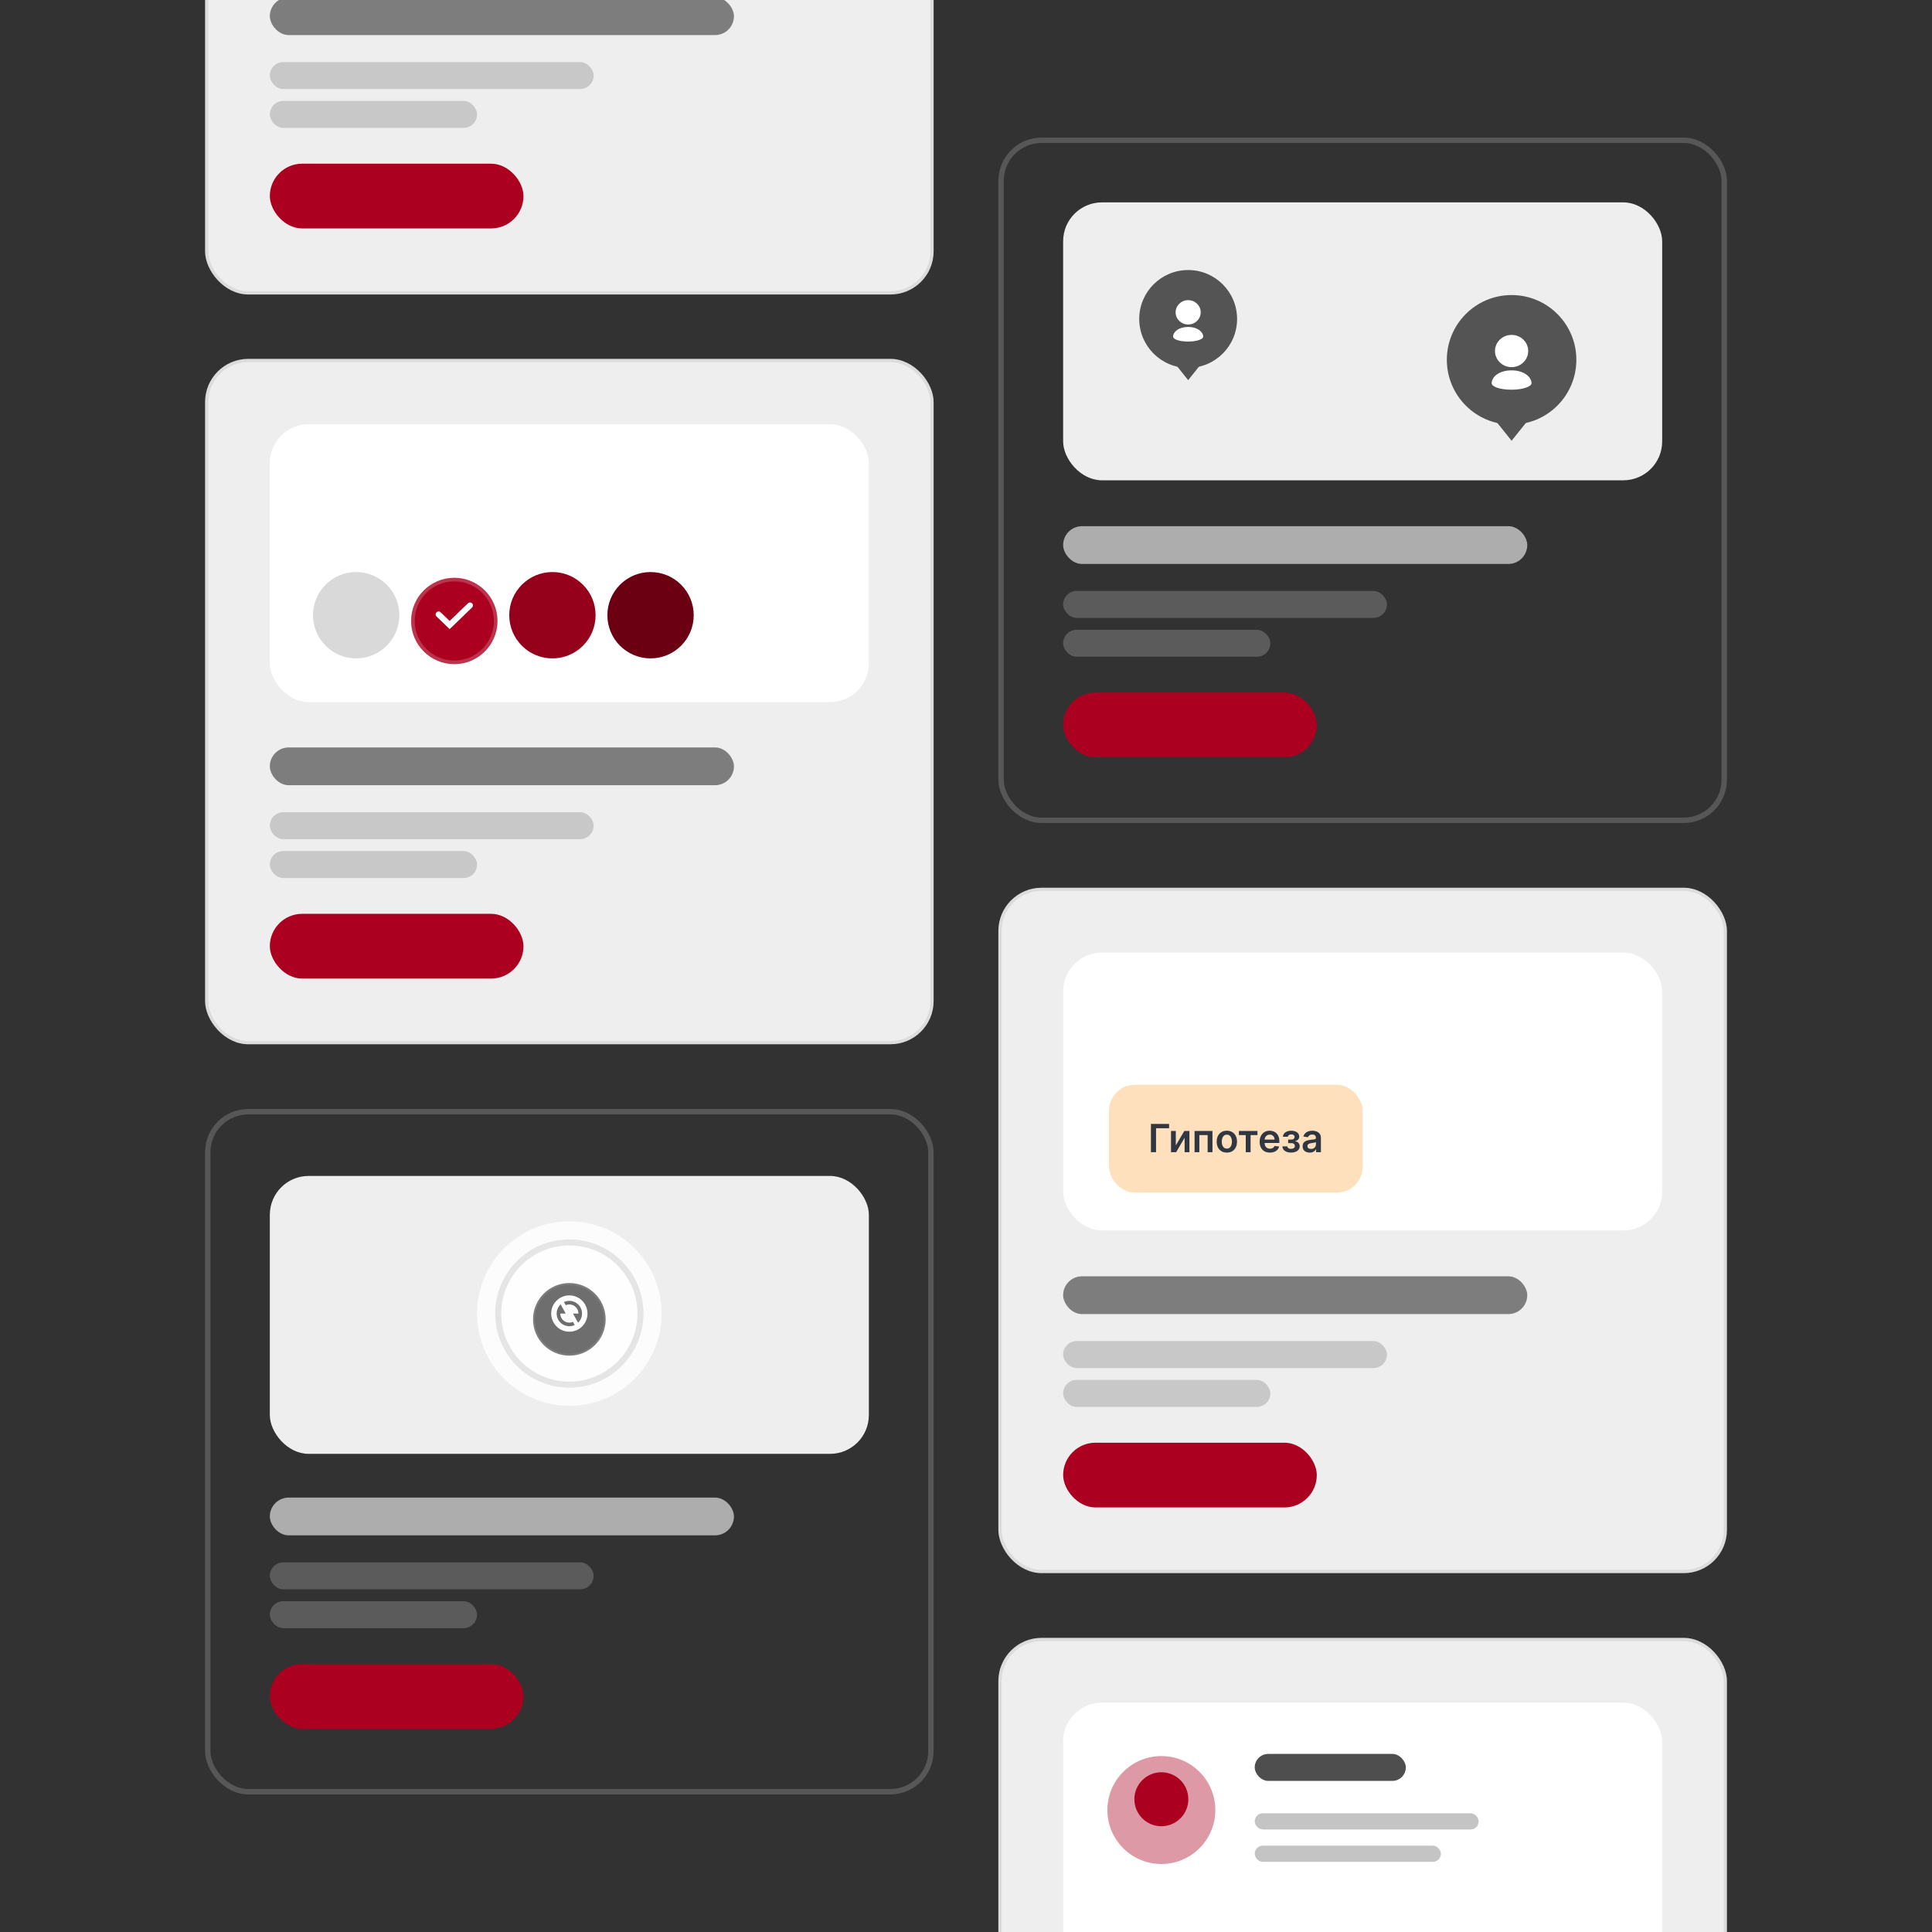 <svg width="716" height="716" viewBox="0 0 716 716" fill="none" xmlns="http://www.w3.org/2000/svg">
<g clip-path="url(#clip0_4497_8142)" filter="url(#filter0_b_4497_8142)">
<rect width="716" height="716" fill="#323232"/>
<rect x="370" y="606.999" width="270" height="254" rx="16" fill="#EEEEEE"/>
<rect x="370.6" y="607.599" width="268.8" height="252.8" rx="15.4" stroke="#323232" stroke-opacity="0.1" stroke-width="1.2"/>
<rect x="394" y="630.999" width="222" height="103" rx="14.4" fill="white"/>
<g opacity="0.4" filter="url(#filter1_d_4497_8142)">
<circle cx="430.4" cy="666.8" r="20" fill="#AB001F"/>
</g>
<circle cx="430.399" cy="666.8" r="10" fill="#AB001F"/>
<rect x="465" y="672" width="83" height="6" rx="3" fill="#ACACAC" fill-opacity="0.7"/>
<rect x="465" y="684" width="69" height="6" rx="3" fill="#ACACAC" fill-opacity="0.7"/>
<rect x="465" y="650" width="56" height="10" rx="5" fill="#4E4E4E"/>
<rect x="76" y="133" width="270" height="254" rx="16" fill="#EEEEEE"/>
<rect x="76.6" y="133.6" width="268.8" height="252.8" rx="15.4" stroke="#323232" stroke-opacity="0.1" stroke-width="1.2"/>
<rect x="100" y="157.2" width="222" height="103" rx="14.4" fill="white"/>
<circle cx="132" cy="228" r="16" fill="#D9D9D9"/>
<g filter="url(#filter2_d_4497_8142)">
<circle cx="168.363" cy="228" r="16" fill="#AB001F"/>
<circle cx="168.363" cy="228" r="15.334" stroke="white" stroke-opacity="0.2" stroke-width="1.331"/>
</g>
<path d="M162.545 227.698L166.633 231.637L174.181 224.364" stroke="white" stroke-width="2.182" stroke-linecap="round"/>
<circle cx="204.728" cy="228" r="16" fill="#95001B"/>
<circle cx="241.091" cy="228" r="16" fill="#6B0013"/>
<rect x="100" y="338.662" width="94" height="24" rx="12" fill="#AB001F"/>
<rect x="100" y="277" width="172" height="14" rx="7" fill="#323232" fill-opacity="0.6"/>
<rect x="100" y="301" width="120" height="10" rx="5" fill="#323232" fill-opacity="0.2"/>
<rect x="100" y="315.4" width="76.8" height="10" rx="5" fill="#323232" fill-opacity="0.2"/>
<rect x="370" y="329" width="270" height="254" rx="16" fill="#EEEEEE"/>
<rect x="370.6" y="329.6" width="268.8" height="252.8" rx="15.4" stroke="#323232" stroke-opacity="0.1" stroke-width="1.2"/>
<rect x="394" y="353" width="222" height="103" rx="14.4" fill="white"/>
<rect x="411" y="402" width="94" height="40" rx="9.6" fill="#FEE0BC"/>
<path d="M433.268 416.527V418.118H428.43V427H426.533V416.527H433.268ZM435.759 424.494L438.904 419.145H440.806V427H439.017V421.646L435.882 427H433.975V419.145H435.759V424.494ZM442.707 427V419.145H449.34V427H447.555V420.664H444.477V427H442.707ZM454.669 427.153C453.902 427.153 453.238 426.985 452.675 426.647C452.113 426.31 451.676 425.837 451.366 425.231C451.059 424.624 450.906 423.915 450.906 423.103C450.906 422.292 451.059 421.581 451.366 420.971C451.676 420.361 452.113 419.887 452.675 419.549C453.238 419.212 453.902 419.043 454.669 419.043C455.437 419.043 456.101 419.212 456.664 419.549C457.226 419.887 457.661 420.361 457.968 420.971C458.278 421.581 458.433 422.292 458.433 423.103C458.433 423.915 458.278 424.624 457.968 425.231C457.661 425.837 457.226 426.31 456.664 426.647C456.101 426.985 455.437 427.153 454.669 427.153ZM454.68 425.67C455.096 425.67 455.443 425.556 455.723 425.328C456.002 425.096 456.21 424.786 456.347 424.397C456.487 424.009 456.556 423.576 456.556 423.098C456.556 422.618 456.487 422.183 456.347 421.794C456.21 421.402 456.002 421.09 455.723 420.859C455.443 420.627 455.096 420.511 454.68 420.511C454.254 420.511 453.899 420.627 453.616 420.859C453.337 421.09 453.127 421.402 452.987 421.794C452.851 422.183 452.783 422.618 452.783 423.098C452.783 423.576 452.851 424.009 452.987 424.397C453.127 424.786 453.337 425.096 453.616 425.328C453.899 425.556 454.254 425.67 454.68 425.67ZM459.139 420.664V419.145H466.012V420.664H463.47V427H461.68V420.664H459.139ZM470.639 427.153C469.852 427.153 469.172 426.99 468.599 426.662C468.03 426.332 467.592 425.865 467.285 425.261C466.978 424.655 466.825 423.94 466.825 423.119C466.825 422.311 466.978 421.602 467.285 420.991C467.595 420.378 468.028 419.901 468.584 419.56C469.139 419.215 469.792 419.043 470.542 419.043C471.026 419.043 471.483 419.122 471.913 419.278C472.346 419.432 472.727 419.67 473.058 419.994C473.392 420.318 473.655 420.731 473.846 421.232C474.037 421.73 474.132 422.323 474.132 423.011V423.579H467.694V422.331H472.358C472.354 421.977 472.277 421.661 472.127 421.385C471.977 421.106 471.768 420.886 471.498 420.726C471.233 420.565 470.922 420.485 470.568 420.485C470.189 420.485 469.857 420.577 469.571 420.761C469.284 420.942 469.061 421.181 468.901 421.477C468.744 421.77 468.664 422.093 468.66 422.444V423.533C468.66 423.99 468.744 424.382 468.911 424.709C469.078 425.033 469.312 425.282 469.612 425.456C469.912 425.626 470.263 425.711 470.665 425.711C470.934 425.711 471.178 425.674 471.396 425.599C471.614 425.52 471.804 425.406 471.964 425.256C472.124 425.106 472.245 424.92 472.327 424.699L474.055 424.893C473.946 425.35 473.738 425.749 473.431 426.09C473.128 426.427 472.739 426.69 472.265 426.877C471.792 427.061 471.25 427.153 470.639 427.153ZM475.263 424.847H477.099C477.116 425.14 477.247 425.367 477.493 425.527C477.738 425.687 478.057 425.768 478.449 425.768C478.848 425.768 479.184 425.681 479.457 425.507C479.733 425.33 479.871 425.062 479.871 424.704C479.871 424.493 479.818 424.307 479.712 424.147C479.607 423.983 479.458 423.857 479.267 423.768C479.076 423.68 478.851 423.635 478.592 423.635H477.391V422.321H478.592C478.978 422.321 479.269 422.232 479.467 422.055C479.668 421.878 479.768 421.655 479.768 421.385C479.768 421.095 479.663 420.86 479.451 420.68C479.243 420.499 478.955 420.409 478.587 420.409C478.219 420.409 477.912 420.492 477.667 420.659C477.425 420.826 477.299 421.041 477.288 421.303H475.463C475.47 420.847 475.606 420.449 475.872 420.112C476.141 419.774 476.503 419.512 476.956 419.324C477.413 419.137 477.928 419.043 478.5 419.043C479.114 419.043 479.644 419.135 480.091 419.319C480.537 419.503 480.882 419.761 481.124 420.091C481.366 420.419 481.487 420.804 481.487 421.247C481.487 421.673 481.354 422.026 481.088 422.306C480.822 422.582 480.464 422.78 480.014 422.899V422.981C480.324 422.998 480.604 423.086 480.853 423.247C481.101 423.403 481.299 423.616 481.446 423.886C481.592 424.155 481.666 424.467 481.666 424.822C481.666 425.302 481.528 425.718 481.251 426.069C480.975 426.417 480.595 426.685 480.111 426.872C479.63 427.06 479.08 427.153 478.459 427.153C477.856 427.153 477.316 427.063 476.838 426.882C476.364 426.698 475.988 426.434 475.708 426.09C475.429 425.745 475.28 425.331 475.263 424.847ZM485.383 427.159C484.886 427.159 484.437 427.07 484.038 426.893C483.643 426.712 483.329 426.446 483.097 426.095C482.869 425.744 482.755 425.311 482.755 424.796C482.755 424.353 482.837 423.986 483 423.697C483.164 423.407 483.387 423.175 483.67 423.001C483.953 422.827 484.272 422.696 484.626 422.607C484.984 422.515 485.354 422.449 485.736 422.408C486.196 422.36 486.57 422.318 486.856 422.28C487.142 422.239 487.35 422.178 487.48 422.096C487.613 422.011 487.679 421.88 487.679 421.702V421.672C487.679 421.286 487.565 420.988 487.337 420.777C487.108 420.565 486.779 420.46 486.35 420.46C485.896 420.46 485.537 420.559 485.271 420.756C485.008 420.954 484.831 421.187 484.739 421.457L483.011 421.211C483.147 420.734 483.372 420.335 483.686 420.015C483.999 419.691 484.383 419.449 484.836 419.289C485.289 419.125 485.791 419.043 486.339 419.043C486.718 419.043 487.095 419.087 487.47 419.176C487.845 419.265 488.187 419.411 488.497 419.616C488.808 419.817 489.057 420.091 489.244 420.439C489.435 420.787 489.53 421.222 489.53 421.743V427H487.751V425.921H487.689C487.577 426.139 487.418 426.344 487.214 426.535C487.013 426.722 486.759 426.874 486.452 426.99C486.149 427.102 485.792 427.159 485.383 427.159ZM485.864 425.798C486.236 425.798 486.558 425.725 486.83 425.578C487.103 425.428 487.313 425.231 487.459 424.985C487.609 424.74 487.684 424.472 487.684 424.182V423.257C487.626 423.305 487.528 423.349 487.388 423.39C487.251 423.431 487.098 423.466 486.928 423.497C486.757 423.528 486.588 423.555 486.421 423.579C486.254 423.603 486.109 423.623 485.987 423.64C485.711 423.678 485.463 423.739 485.245 423.824C485.027 423.91 484.855 424.029 484.729 424.182C484.603 424.332 484.539 424.527 484.539 424.765C484.539 425.106 484.664 425.364 484.913 425.537C485.162 425.711 485.479 425.798 485.864 425.798Z" fill="#313741"/>
<rect x="394" y="534.662" width="94" height="24" rx="12" fill="#AB001F"/>
<rect x="394" y="473" width="172" height="14" rx="7" fill="#323232" fill-opacity="0.6"/>
<rect x="394" y="497" width="120" height="10" rx="5" fill="#323232" fill-opacity="0.2"/>
<rect x="394" y="511.4" width="76.8" height="10" rx="5" fill="#323232" fill-opacity="0.2"/>
<rect x="76" y="-144.862" width="270" height="254" rx="16" fill="#EEEEEE"/>
<rect x="76.6" y="-144.262" width="268.8" height="252.8" rx="15.4" stroke="#323232" stroke-opacity="0.1" stroke-width="1.2"/>
<rect x="100" y="60.662" width="94" height="24" rx="12" fill="#AB001F"/>
<rect x="100" y="-1" width="172" height="14" rx="7" fill="#323232" fill-opacity="0.6"/>
<rect x="100" y="23" width="120" height="10" rx="5" fill="#323232" fill-opacity="0.2"/>
<rect x="100" y="37.4" width="76.8" height="10" rx="5" fill="#323232" fill-opacity="0.2"/>
<rect x="371" y="52" width="268" height="252" rx="15" stroke="#EEEEEE" stroke-opacity="0.2" stroke-width="2"/>
<rect x="394" y="75" width="222" height="103" rx="14.4" fill="#EEEEEE"/>
<g filter="url(#filter3_d_4497_8142)">
<path d="M440.333 138.199L436.148 132.968L444.518 132.968L440.333 138.199Z" fill="#545454"/>
<circle cx="440.333" cy="115.533" r="18.133" fill="#545454"/>
<path d="M444.983 113.07C444.983 111.824 444.462 110.696 443.622 109.88C442.78 109.063 441.618 108.558 440.333 108.558C439.049 108.558 437.887 109.063 437.045 109.88C436.205 110.696 435.684 111.824 435.684 113.07C435.684 114.317 436.205 115.445 437.045 116.261C437.887 117.078 439.049 117.583 440.333 117.583C441.618 117.583 442.78 117.078 443.622 116.261C444.054 115.843 444.397 115.345 444.631 114.798C444.864 114.25 444.984 113.663 444.983 113.07ZM434.754 122.096C434.754 122.999 436.846 123.901 440.333 123.901C443.605 123.901 445.913 122.999 445.913 122.096C445.913 120.291 443.724 118.486 440.333 118.486C436.846 118.486 434.754 120.291 434.754 122.096Z" fill="white"/>
</g>
<g filter="url(#filter4_d_4497_8142)">
<path d="M560.199 159.8L554.66 152.877L565.737 152.877L560.199 159.8Z" fill="#545454"/>
<circle cx="560.199" cy="129.8" r="24" fill="#545454"/>
<path d="M566.353 126.542C566.353 124.892 565.664 123.399 564.551 122.319C563.437 121.238 561.899 120.569 560.199 120.569C558.499 120.569 556.961 121.238 555.847 122.319C554.734 123.399 554.045 124.892 554.045 126.542C554.045 128.192 554.734 129.685 555.847 130.765C556.961 131.846 558.499 132.515 560.199 132.515C561.899 132.515 563.437 131.846 564.551 130.765C565.123 130.211 565.577 129.553 565.887 128.828C566.196 128.104 566.354 127.327 566.353 126.542ZM552.814 138.488C552.814 139.682 555.584 140.877 560.199 140.877C564.529 140.877 567.584 139.682 567.584 138.488C567.584 136.099 564.686 133.71 560.199 133.71C555.584 133.71 552.814 136.099 552.814 138.488Z" fill="white"/>
</g>
<rect x="394" y="256.662" width="94" height="24" rx="12" fill="#AB001F"/>
<rect x="394" y="195" width="172" height="14" rx="7" fill="white" fill-opacity="0.6"/>
<rect x="394" y="219" width="120" height="10" rx="5" fill="white" fill-opacity="0.2"/>
<rect x="394" y="233.4" width="76.8" height="10" rx="5" fill="white" fill-opacity="0.2"/>
<rect x="77" y="412" width="268" height="252" rx="15" stroke="#EEEEEE" stroke-opacity="0.2" stroke-width="2"/>
<rect x="100" y="435.8" width="222" height="103" rx="14.4" fill="#EEEEEE"/>
<circle cx="211" cy="486.8" r="34.2" fill="white" fill-opacity="0.8"/>
<circle cx="210.999" cy="486.799" r="27.472" fill="white" fill-opacity="0.8"/>
<circle cx="210.999" cy="486.799" r="26.351" stroke="black" stroke-opacity="0.1" stroke-width="2.243"/>
<g filter="url(#filter5_d_4497_8142)">
<circle cx="211" cy="486.799" r="13.456" fill="#6E6E6E"/>
<circle cx="211" cy="486.799" r="13.119" stroke="white" stroke-opacity="0.1" stroke-width="0.673"/>
</g>
<path d="M210.999 493.527C207.284 493.527 204.271 490.515 204.271 486.799C204.271 483.083 207.284 480.071 210.999 480.071C214.715 480.071 217.727 483.083 217.727 486.799C217.727 490.515 214.715 493.527 210.999 493.527ZM214.242 490.214C215.054 489.444 215.566 488.411 215.685 487.298C215.804 486.186 215.524 485.067 214.893 484.142C214.263 483.218 213.323 482.548 212.244 482.253C211.165 481.958 210.016 482.057 209.003 482.532L209.658 483.713C210.17 483.491 210.73 483.399 211.286 483.447C211.842 483.494 212.378 483.679 212.844 483.985C213.311 484.292 213.694 484.709 213.96 485.2C214.225 485.691 214.363 486.241 214.363 486.799H212.345L214.242 490.214ZM212.996 491.066L212.34 489.885C211.828 490.108 211.269 490.199 210.713 490.152C210.157 490.104 209.621 489.919 209.154 489.613C208.688 489.307 208.304 488.889 208.039 488.398C207.774 487.907 207.635 487.357 207.635 486.799H209.654L207.757 483.384C206.944 484.154 206.433 485.188 206.314 486.3C206.194 487.413 206.475 488.532 207.106 489.456C207.736 490.38 208.675 491.05 209.755 491.345C210.834 491.64 211.983 491.541 212.996 491.066Z" fill="white"/>
<rect x="100" y="616.662" width="94" height="24" rx="12" fill="#AB001F"/>
<rect x="100" y="555" width="172" height="14" rx="7" fill="white" fill-opacity="0.6"/>
<rect x="100" y="579" width="120" height="10" rx="5" fill="white" fill-opacity="0.2"/>
<rect x="100" y="593.4" width="76.8" height="10" rx="5" fill="white" fill-opacity="0.2"/>
</g>
<defs>
<filter id="filter0_b_4497_8142" x="-80" y="-80" width="876" height="876" filterUnits="userSpaceOnUse" color-interpolation-filters="sRGB">
<feFlood flood-opacity="0" result="BackgroundImageFix"/>
<feGaussianBlur in="BackgroundImageFix" stdDeviation="40"/>
<feComposite in2="SourceAlpha" operator="in" result="effect1_backgroundBlur_4497_8142"/>
<feBlend mode="normal" in="SourceGraphic" in2="effect1_backgroundBlur_4497_8142" result="shape"/>
</filter>
<filter id="filter1_d_4497_8142" x="390.4" y="630.8" width="80" height="80" filterUnits="userSpaceOnUse" color-interpolation-filters="sRGB">
<feFlood flood-opacity="0" result="BackgroundImageFix"/>
<feColorMatrix in="SourceAlpha" type="matrix" values="0 0 0 0 0 0 0 0 0 0 0 0 0 0 0 0 0 0 127 0" result="hardAlpha"/>
<feOffset dy="4"/>
<feGaussianBlur stdDeviation="10"/>
<feComposite in2="hardAlpha" operator="out"/>
<feColorMatrix type="matrix" values="0 0 0 0 0.671 0 0 0 0 0 0 0 0 0 0.122 0 0 0 1 0"/>
<feBlend mode="normal" in2="BackgroundImageFix" result="effect1_dropShadow_4497_8142"/>
<feBlend mode="normal" in="SourceGraphic" in2="effect1_dropShadow_4497_8142" result="shape"/>
</filter>
<filter id="filter2_d_4497_8142" x="141.711" y="203.478" width="53.304" height="53.304" filterUnits="userSpaceOnUse" color-interpolation-filters="sRGB">
<feFlood flood-opacity="0" result="BackgroundImageFix"/>
<feColorMatrix in="SourceAlpha" type="matrix" values="0 0 0 0 0 0 0 0 0 0 0 0 0 0 0 0 0 0 127 0" result="hardAlpha"/>
<feOffset dy="2.13"/>
<feGaussianBlur stdDeviation="5.326"/>
<feComposite in2="hardAlpha" operator="out"/>
<feColorMatrix type="matrix" values="0 0 0 0 0.671 0 0 0 0 0 0 0 0 0 0.122 0 0 0 0.6 0"/>
<feBlend mode="normal" in2="BackgroundImageFix" result="effect1_dropShadow_4497_8142"/>
<feBlend mode="normal" in="SourceGraphic" in2="effect1_dropShadow_4497_8142" result="shape"/>
</filter>
<filter id="filter3_d_4497_8142" x="408.808" y="86.687" width="63.048" height="67.581" filterUnits="userSpaceOnUse" color-interpolation-filters="sRGB">
<feFlood flood-opacity="0" result="BackgroundImageFix"/>
<feColorMatrix in="SourceAlpha" type="matrix" values="0 0 0 0 0 0 0 0 0 0 0 0 0 0 0 0 0 0 127 0" result="hardAlpha"/>
<feOffset dy="2.678"/>
<feGaussianBlur stdDeviation="6.695"/>
<feComposite in2="hardAlpha" operator="out"/>
<feColorMatrix type="matrix" values="0 0 0 0 0.049 0 0 0 0 0.049 0 0 0 0 0.049 0 0 0 0.2 0"/>
<feBlend mode="normal" in2="BackgroundImageFix" result="effect1_dropShadow_4497_8142"/>
<feBlend mode="normal" in="SourceGraphic" in2="effect1_dropShadow_4497_8142" result="shape"/>
</filter>
<filter id="filter4_d_4497_8142" x="518.476" y="91.621" width="83.446" height="89.446" filterUnits="userSpaceOnUse" color-interpolation-filters="sRGB">
<feFlood flood-opacity="0" result="BackgroundImageFix"/>
<feColorMatrix in="SourceAlpha" type="matrix" values="0 0 0 0 0 0 0 0 0 0 0 0 0 0 0 0 0 0 127 0" result="hardAlpha"/>
<feOffset dy="3.545"/>
<feGaussianBlur stdDeviation="8.862"/>
<feComposite in2="hardAlpha" operator="out"/>
<feColorMatrix type="matrix" values="0 0 0 0 0.049 0 0 0 0 0.049 0 0 0 0 0.049 0 0 0 0.2 0"/>
<feBlend mode="normal" in2="BackgroundImageFix" result="effect1_dropShadow_4497_8142"/>
<feBlend mode="normal" in="SourceGraphic" in2="effect1_dropShadow_4497_8142" result="shape"/>
</filter>
<filter id="filter5_d_4497_8142" x="186.779" y="464.732" width="48.44" height="48.44" filterUnits="userSpaceOnUse" color-interpolation-filters="sRGB">
<feFlood flood-opacity="0" result="BackgroundImageFix"/>
<feColorMatrix in="SourceAlpha" type="matrix" values="0 0 0 0 0 0 0 0 0 0 0 0 0 0 0 0 0 0 127 0" result="hardAlpha"/>
<feOffset dy="2.153"/>
<feGaussianBlur stdDeviation="5.382"/>
<feComposite in2="hardAlpha" operator="out"/>
<feColorMatrix type="matrix" values="0 0 0 0 0.41 0 0 0 0 0.41 0 0 0 0 0.41 0 0 0 0.4 0"/>
<feBlend mode="normal" in2="BackgroundImageFix" result="effect1_dropShadow_4497_8142"/>
<feBlend mode="normal" in="SourceGraphic" in2="effect1_dropShadow_4497_8142" result="shape"/>
</filter>
<clipPath id="clip0_4497_8142">
<rect width="716" height="716" fill="white"/>
</clipPath>
</defs>
</svg>
